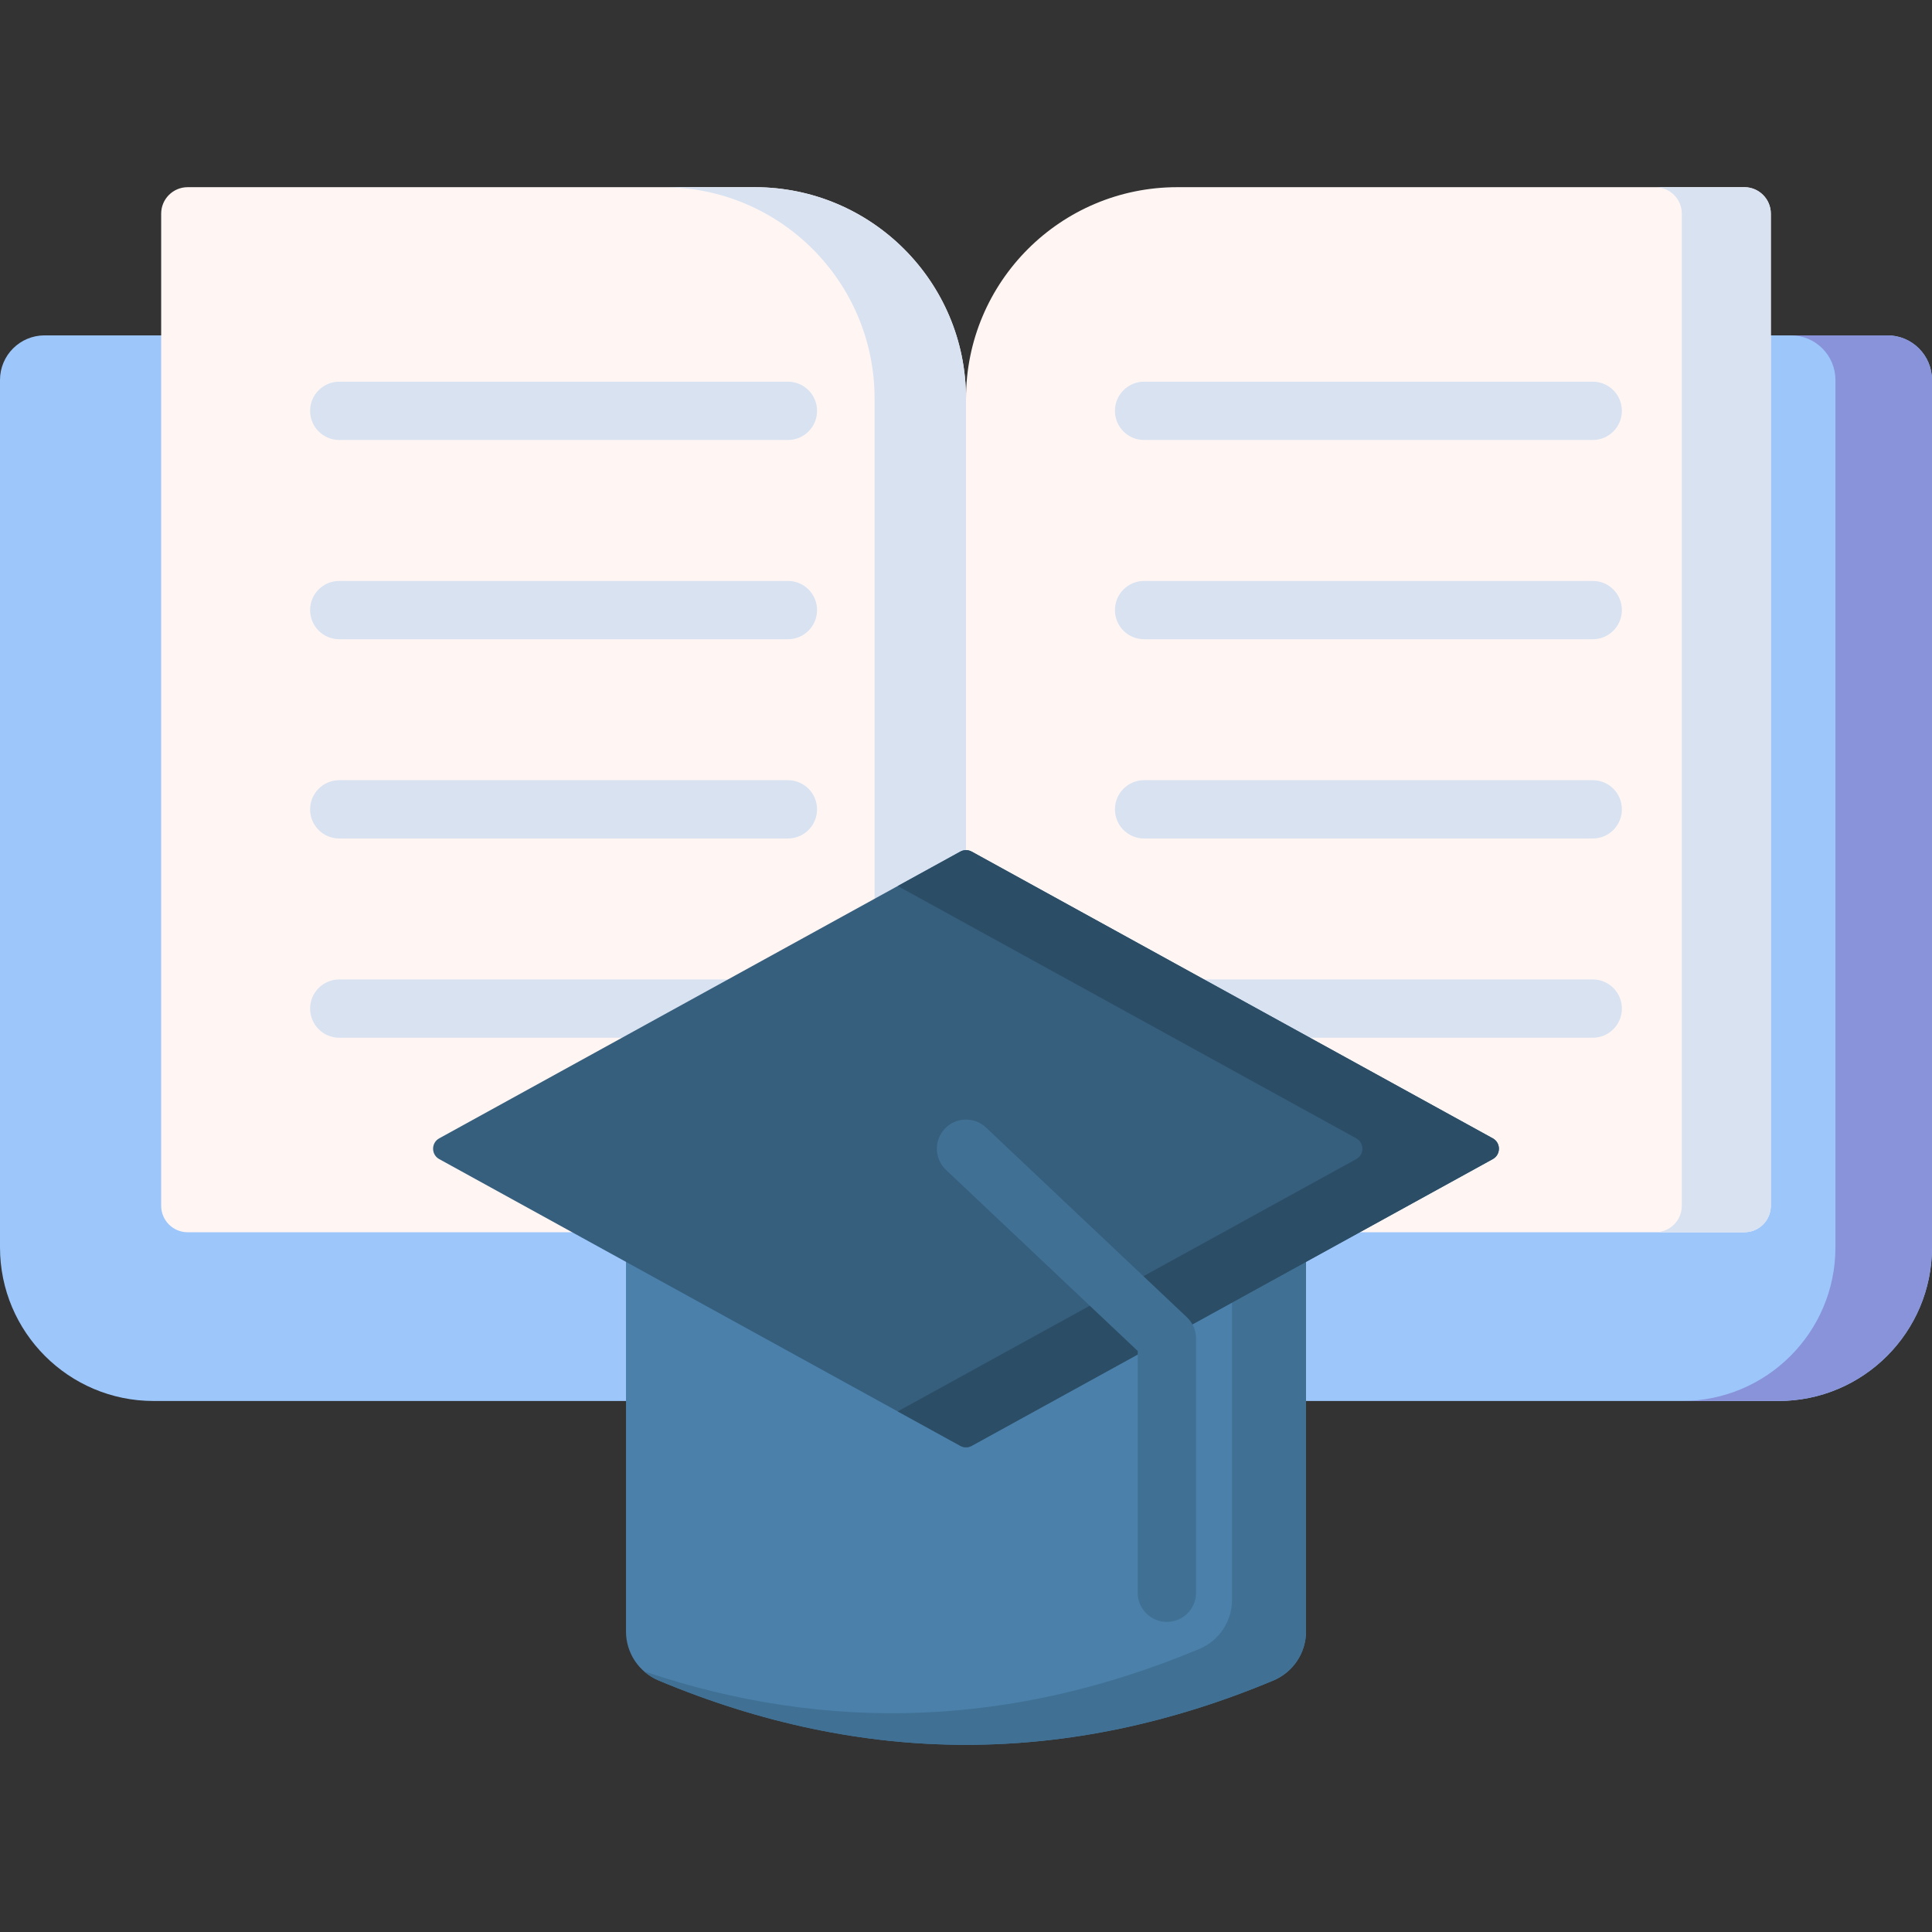 <svg id="Capa_1" enable-background="new 0 0 512 512" height="512" viewBox="0 0 512 512" width="512" xmlns="http://www.w3.org/2000/svg"><rect x="0" y="0" width="512" height="512" fill="#333333" stroke="none"/><g><path d="m11.818 88.877c-6.527 0-11.818 5.291-11.818 11.818v229.869c0 22.485 18.227 40.712 40.712 40.712h170.691c5.12 0 9.633 3.357 11.107 8.26l2.069 4.825c1.474 4.903 5.988 8.26 11.107 8.26h40.626c5.12 0 9.633-3.357 11.107-8.26l2.069-4.825c1.474-4.903 5.988-8.26 11.107-8.26h170.691c22.485 0 40.712-18.227 40.712-40.712v-229.869c0-6.527-5.291-11.818-11.818-11.818h-184.424l-60.338 82.148-67.696-82.148z" fill="#9dc6fb"/><g><path d="m500.182 88.877h-25.592c6.527 0 11.818 5.291 11.818 11.818v229.869c0 22.485-18.227 40.712-40.712 40.712h25.592c22.485 0 40.712-18.227 40.712-40.712v-229.869c0-6.527-5.291-11.818-11.818-11.818z" fill="#8993da"/></g><path d="m462.264 326.558h-179.765c-14.635 0-26.499-11.864-26.499-26.499l-30.905-12.032v-169.299l30.905-13.126c0-30.926 25.071-55.997 55.997-55.997h150.268c3.879 0 7.024 3.145 7.024 7.024v262.906c-.001 3.879-3.146 7.023-7.025 7.023z" fill="#fff6f4"/><path d="m462.264 49.606h-23.592c3.879 0 7.024 3.145 7.024 7.024v262.906c0 3.879-3.145 7.024-7.024 7.024h23.592c3.879 0 7.024-3.145 7.024-7.024v-262.907c0-3.879-3.145-7.023-7.024-7.023z" fill="#d8e2f1"/><path d="m229.501 326.558h-179.765c-3.879 0-7.024-3.145-7.024-7.024v-262.905c0-3.879 3.145-7.024 7.024-7.024h150.268c30.926 0 55.997 25.071 55.997 55.997v194.457c-.001 14.635-11.865 26.499-26.5 26.499z" fill="#fff6f4"/><path d="m200.003 49.606h-24.231c30.926 0 55.997 25.071 55.997 55.997v194.457c0 14.635-11.864 26.499-26.499 26.499h24.231c14.635 0 26.499-11.864 26.499-26.499v-194.458c0-30.926-25.071-55.996-55.997-55.996z" fill="#d8e2f1"/><g><g><path d="m422.092 116.604h-118.896c-4.268 0-7.726-3.459-7.726-7.726s3.459-7.726 7.726-7.726h118.896c4.268 0 7.726 3.459 7.726 7.726.001 4.267-3.458 7.726-7.726 7.726z" fill="#d8e2f1"/></g><g><path d="m422.092 169.407h-118.896c-4.268 0-7.726-3.459-7.726-7.726s3.459-7.726 7.726-7.726h118.896c4.268 0 7.726 3.459 7.726 7.726s-3.458 7.726-7.726 7.726z" fill="#d8e2f1"/></g><g><path d="m422.092 222.21h-118.896c-4.268 0-7.726-3.459-7.726-7.726s3.459-7.726 7.726-7.726h118.896c4.268 0 7.726 3.459 7.726 7.726s-3.458 7.726-7.726 7.726z" fill="#d8e2f1"/></g><g><path d="m422.092 275.012h-118.896c-4.268 0-7.726-3.459-7.726-7.726s3.459-7.726 7.726-7.726h118.896c4.268 0 7.726 3.459 7.726 7.726s-3.458 7.726-7.726 7.726z" fill="#d8e2f1"/></g></g><g><g><path d="m208.804 116.604h-118.896c-4.267 0-7.726-3.459-7.726-7.726s3.459-7.726 7.726-7.726h118.896c4.267 0 7.726 3.459 7.726 7.726s-3.459 7.726-7.726 7.726z" fill="#d8e2f1"/></g><g><path d="m208.804 169.407h-118.896c-4.267 0-7.726-3.459-7.726-7.726s3.459-7.726 7.726-7.726h118.896c4.267 0 7.726 3.459 7.726 7.726s-3.459 7.726-7.726 7.726z" fill="#d8e2f1"/></g><g><path d="m208.804 222.21h-118.896c-4.267 0-7.726-3.459-7.726-7.726s3.459-7.726 7.726-7.726h118.896c4.267 0 7.726 3.459 7.726 7.726s-3.459 7.726-7.726 7.726z" fill="#d8e2f1"/></g><g><path d="m208.804 275.012h-118.896c-4.267 0-7.726-3.459-7.726-7.726s3.459-7.726 7.726-7.726h118.896c4.267 0 7.726 3.459 7.726 7.726s-3.459 7.726-7.726 7.726z" fill="#d8e2f1"/></g></g><path d="m337.441 445.353c-54.294 22.722-108.588 22.722-162.882 0-5.238-2.192-8.664-7.303-8.664-12.981v-130.486h180.209v130.486c.001 5.678-3.425 10.789-8.663 12.981z" fill="#4a80aa"/><path d="m326.497 301.886v122.124c0 5.678-3.426 10.789-8.664 12.981-49.041 20.524-98.083 22.504-147.124 5.951 1.128.987 2.418 1.811 3.85 2.41 54.294 22.722 108.588 22.722 162.882 0 5.238-2.192 8.664-7.303 8.664-12.981v-130.485z" fill="#407093"/><path d="m395.6 307.174-138.085 75.986c-.943.519-2.086.519-3.03 0l-138.085-75.986c-2.17-1.194-2.17-4.312 0-5.506l138.085-75.986c.943-.519 2.086-.519 3.03 0l138.085 75.986c2.17 1.194 2.17 4.312 0 5.506z" fill="#365e7d"/><path d="m395.6 301.668-138.085-75.986c-.943-.519-2.086-.519-3.03 0l-16.572 9.119 121.513 66.866c2.17 1.194 2.17 4.312 0 5.506l-121.513 66.867 16.572 9.119c.943.519 2.086.519 3.03 0l138.085-75.985c2.17-1.194 2.17-4.312 0-5.506z" fill="#2b4d66"/><g><path d="m309.234 429.815c-4.268 0-7.726-3.459-7.726-7.726v-64.06l-50.813-47.991c-3.102-2.93-3.242-7.82-.312-10.922 2.929-3.104 7.82-3.243 10.923-.312l53.233 50.278c1.545 1.459 2.422 3.491 2.422 5.617v67.39c-.001 4.267-3.459 7.726-7.727 7.726z" fill="#407093"/></g></g></svg>